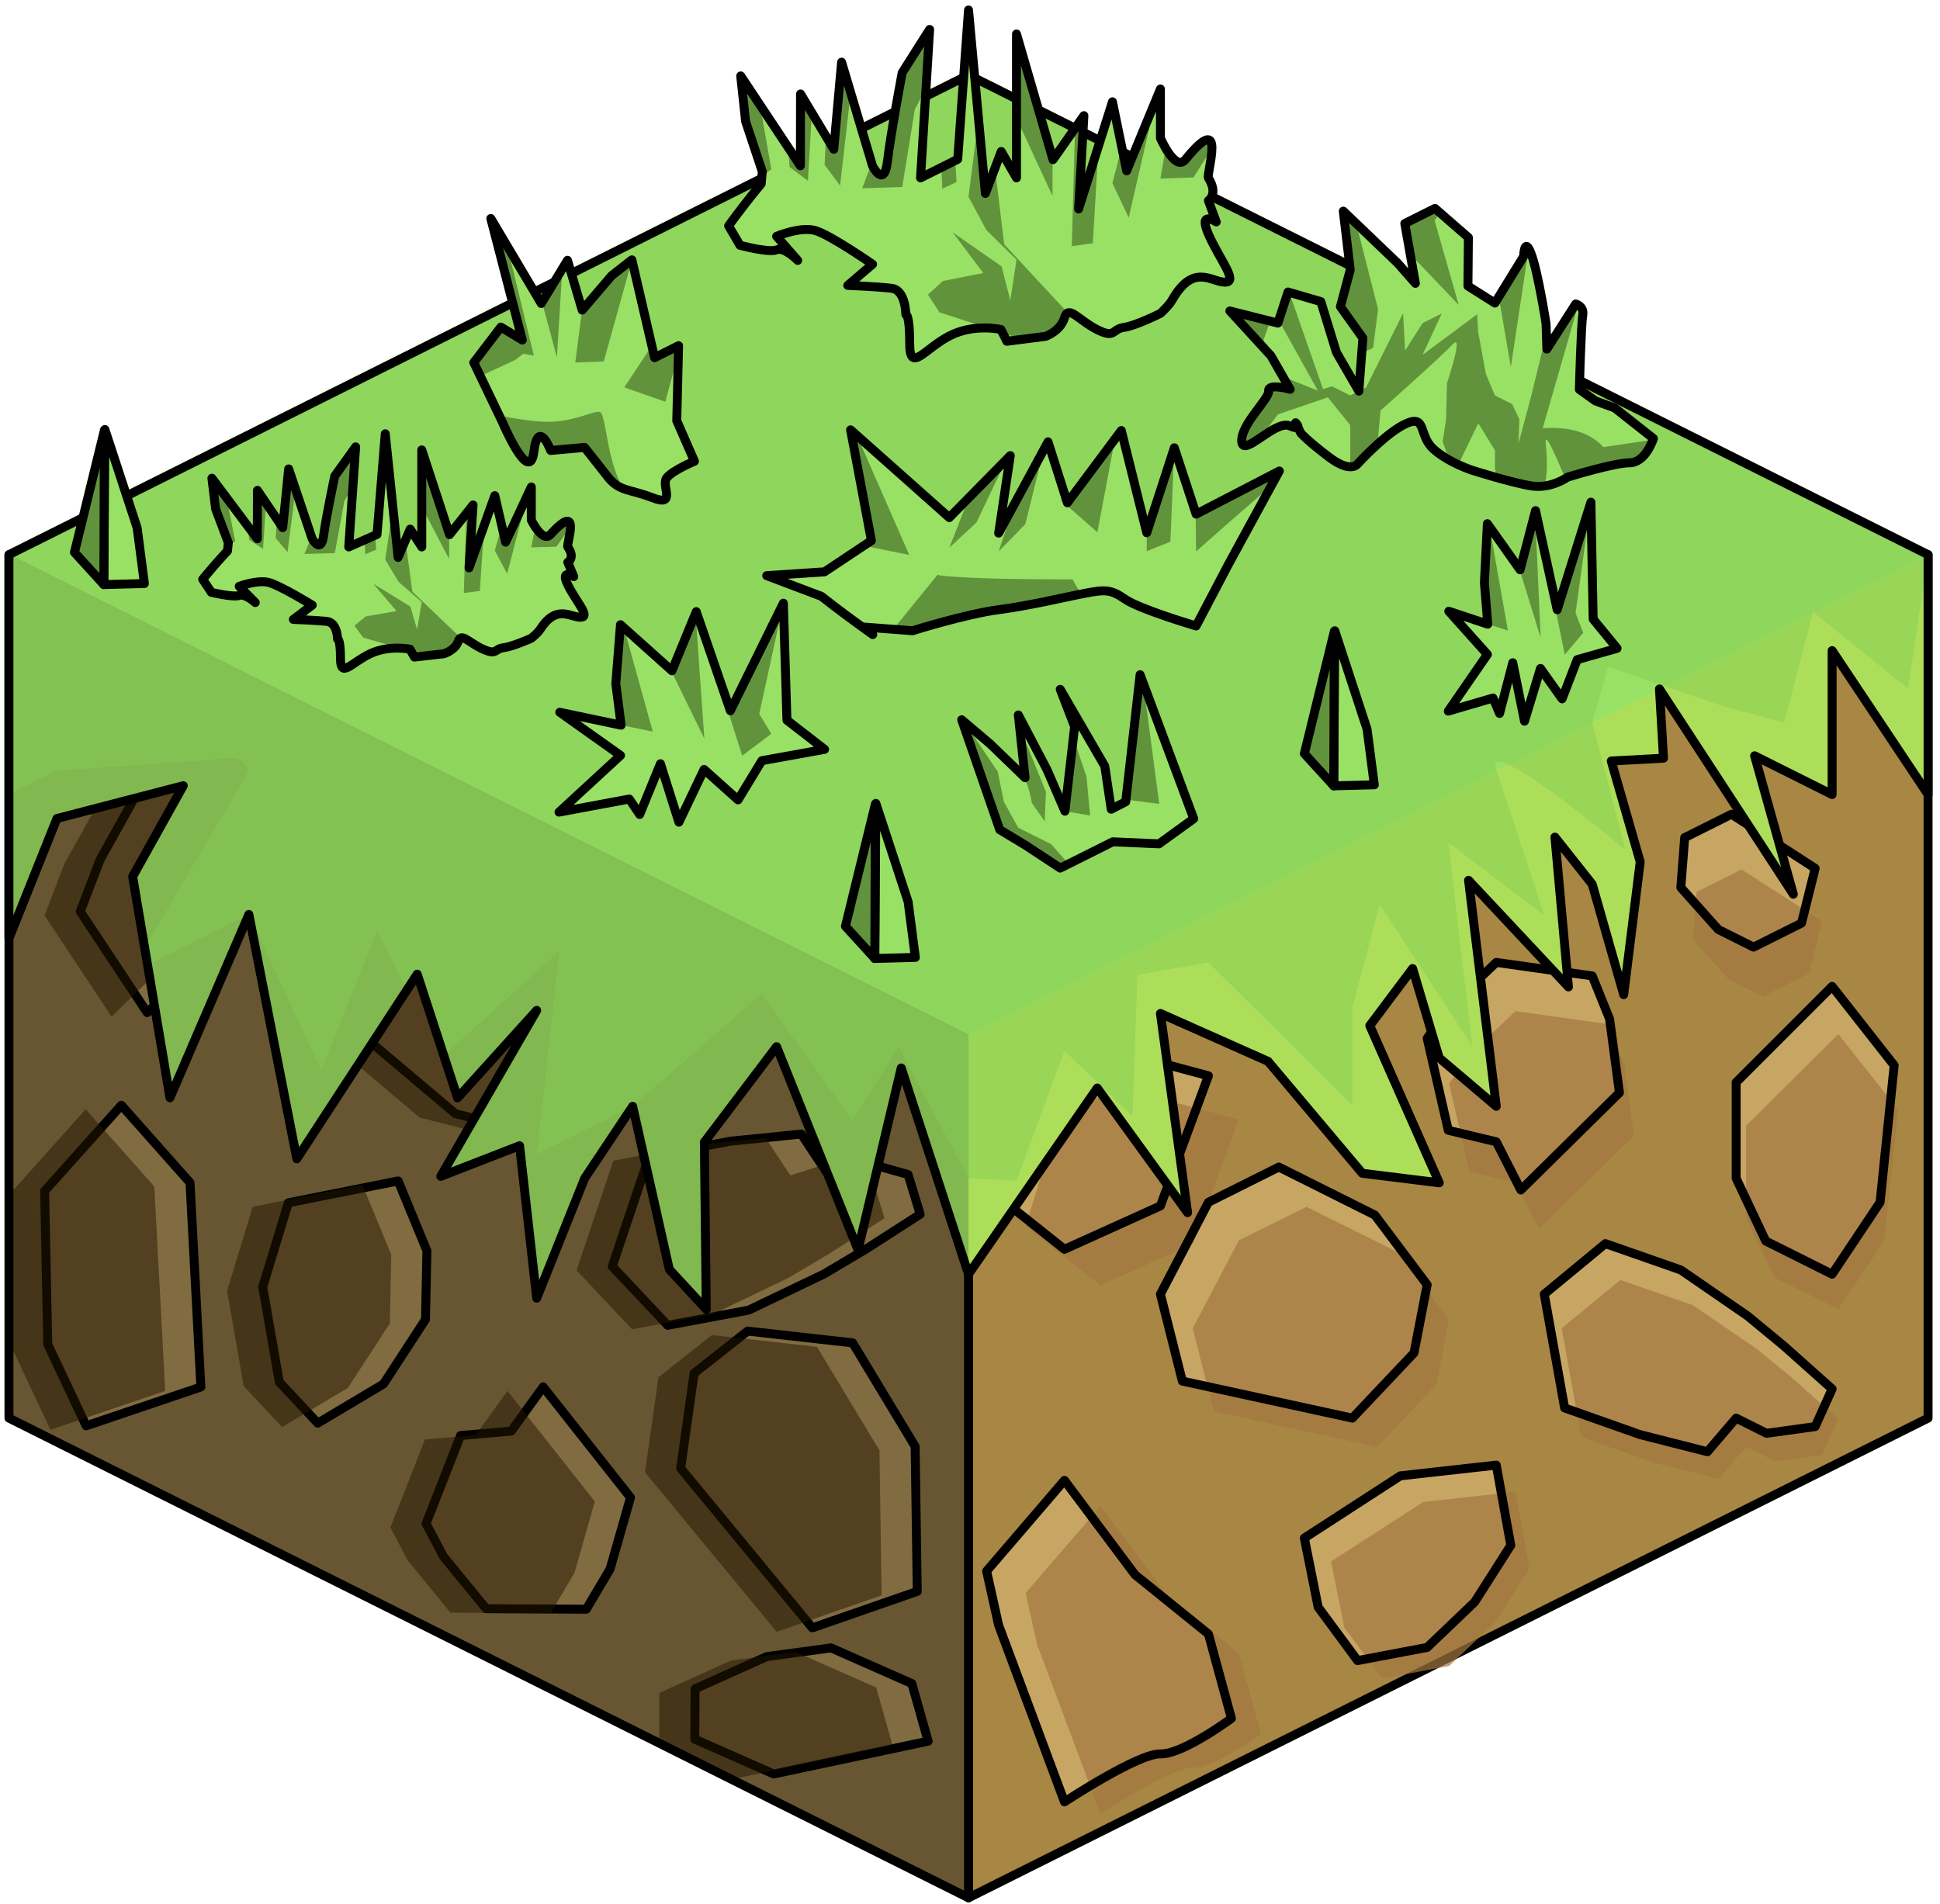 <?xml version="1.0" encoding="UTF-8" standalone="no"?><!DOCTYPE svg PUBLIC "-//W3C//DTD SVG 1.1//EN" "http://www.w3.org/Graphics/SVG/1.1/DTD/svg11.dtd"><svg width="100%" height="100%" viewBox="0 0 217 213" version="1.1" xmlns="http://www.w3.org/2000/svg" xmlns:xlink="http://www.w3.org/1999/xlink" xml:space="preserve" xmlns:serif="http://www.serif.com/" style="fill-rule:evenodd;clip-rule:evenodd;stroke-linecap:round;stroke-linejoin:round;stroke-miterlimit:1.5;"><g id="Grass_Block01"><g id="Grass_Block02"><g><path d="M215.666,62.052l0,96.598l-107.332,53.666l0,-96.598l107.332,-53.666Z" style="fill:#a88643;stroke:#000;stroke-width:1px;"/><path d="M123.092,168.514l-8.372,9.701l1.286,5.77l7.086,18.914c0,0 7.927,-5.203 10.317,-5.13c2.389,0.073 7.634,-3.796 7.634,-3.796l-2.476,-9.03l-7.889,-6.337l-7.586,-10.092Zm46.426,-1.63l-10.317,1.147l-10.317,6.652l1.484,7.394l4.238,5.712l7.483,-1.41l5.101,-4.848l3.89,-6.072l-1.562,-8.575Zm11.734,-23.688l-6.575,5.403l2.189,12.169l8.128,2.858l7.227,1.825l3.09,-3.594l3.27,1.626l5.224,-0.72l1.823,-4.025l-5.159,-4.577l-3.885,-3.198l-7.221,-4.948l-8.111,-2.819Zm-35.113,-8.191l-7.572,3.765l-5.158,9.829l2.356,9.299l18.278,3.959l6.625,-6.966l1.421,-7.296l-5.633,-7.46l-10.317,-5.13Zm59.489,-19.321l6.671,8.448l-1.513,14.638l-5.158,7.696l-7.137,-3.549l-3.18,-6.712l0,-10.26l10.317,-10.261Zm-90.908,21.489l3.213,-10.479l6.475,-5.225l14.159,3.776l-5.158,13.913l-10.317,4.64l-8.372,-6.625Zm49.64,-19.169l5.158,-4.885l10.317,1.445l1.869,4.615l1.058,7.875l-10.606,10.405l-2.638,-5.153l-5.158,-1.231l-2.271,-9.838l2.271,-3.233Zm30.449,-20.733l8.996,5.787l-1.467,5.86l-5.158,2.565l-3.79,-1.884l-4.027,-4.489l0.412,-5.336l5.034,-2.503Z" style="fill:#a37841;fill-opacity:0.7;"/><path d="M204.932,110.351l6.941,8.837l-1.574,15.312l-5.367,8.05l-7.424,-3.712l-3.309,-7.021l0,-10.733l10.733,-10.733" style="fill:#c7a664;"/><clipPath id="_clip1"><path d="M204.932,110.351l6.941,8.837l-1.574,15.312l-5.367,8.05l-7.424,-3.712l-3.309,-7.021l0,-10.733l10.733,-10.733"/></clipPath><g clip-path="url(#_clip1)"><path d="M123.092,168.514l-8.372,9.701l1.286,5.77l7.086,18.914c0,0 7.927,-5.203 10.317,-5.13c2.389,0.073 7.634,-3.796 7.634,-3.796l-2.476,-9.03l-7.889,-6.337l-7.586,-10.092Zm46.426,-1.63l-10.317,1.147l-10.317,6.652l1.484,7.394l4.238,5.712l7.483,-1.41l5.101,-4.848l3.89,-6.072l-1.562,-8.575Zm11.734,-23.688l-6.575,5.403l2.189,12.169l8.128,2.858l7.227,1.825l3.09,-3.594l3.27,1.626l5.224,-0.72l1.823,-4.025l-5.159,-4.577l-3.885,-3.198l-7.221,-4.948l-8.111,-2.819Zm-35.113,-8.191l-7.572,3.765l-5.158,9.829l2.356,9.299l18.278,3.959l6.625,-6.966l1.421,-7.296l-5.633,-7.46l-10.317,-5.13Zm59.489,-19.321l6.671,8.448l-1.513,14.638l-5.158,7.696l-7.137,-3.549l-3.18,-6.712l0,-10.26l10.317,-10.261Zm-90.908,21.489l3.213,-10.479l6.475,-5.225l14.159,3.776l-5.158,13.913l-10.317,4.64l-8.372,-6.625Zm49.64,-19.169l5.158,-4.885l10.317,1.445l1.869,4.615l1.058,7.875l-10.606,10.405l-2.638,-5.153l-5.158,-1.231l-2.271,-9.838l2.271,-3.233Zm30.449,-20.733l8.996,5.787l-1.467,5.86l-5.158,2.565l-3.79,-1.884l-4.027,-4.489l0.412,-5.336l5.034,-2.503Z" style="fill:#a37841;fill-opacity:0.7;"/></g><path d="M204.932,110.351l6.941,8.837l-1.574,15.312l-5.367,8.05l-7.424,-3.712l-3.309,-7.021l0,-10.733l10.733,-10.733" style="fill:none;stroke:#000;stroke-width:1px;"/><path d="M193.677,91.09l9.359,6.054l-1.526,6.129l-5.366,2.684l-3.943,-1.972l-4.189,-4.695l0.429,-5.581l5.236,-2.619Z" style="fill:#c7a664;"/><clipPath id="_clip2"><path d="M193.677,91.09l9.359,6.054l-1.526,6.129l-5.366,2.684l-3.943,-1.972l-4.189,-4.695l0.429,-5.581l5.236,-2.619Z"/></clipPath><g clip-path="url(#_clip2)"><path d="M123.092,168.514l-8.372,9.701l1.286,5.77l7.086,18.914c0,0 7.927,-5.203 10.317,-5.13c2.389,0.073 7.634,-3.796 7.634,-3.796l-2.476,-9.03l-7.889,-6.337l-7.586,-10.092Zm46.426,-1.63l-10.317,1.147l-10.317,6.652l1.484,7.394l4.238,5.712l7.483,-1.41l5.101,-4.848l3.89,-6.072l-1.562,-8.575Zm11.734,-23.688l-6.575,5.403l2.189,12.169l8.128,2.858l7.227,1.825l3.09,-3.594l3.27,1.626l5.224,-0.72l1.823,-4.025l-5.159,-4.577l-3.885,-3.198l-7.221,-4.948l-8.111,-2.819Zm-35.113,-8.191l-7.572,3.765l-5.158,9.829l2.356,9.299l18.278,3.959l6.625,-6.966l1.421,-7.296l-5.633,-7.46l-10.317,-5.13Zm59.489,-19.321l6.671,8.448l-1.513,14.638l-5.158,7.696l-7.137,-3.549l-3.18,-6.712l0,-10.26l10.317,-10.261Zm-90.908,21.489l3.213,-10.479l6.475,-5.225l14.159,3.776l-5.158,13.913l-10.317,4.64l-8.372,-6.625Zm49.64,-19.169l5.158,-4.885l10.317,1.445l1.869,4.615l1.058,7.875l-10.606,10.405l-2.638,-5.153l-5.158,-1.231l-2.271,-9.838l2.271,-3.233Zm30.449,-20.733l8.996,5.787l-1.467,5.86l-5.158,2.565l-3.79,-1.884l-4.027,-4.489l0.412,-5.336l5.034,-2.503Z" style="fill:#a37841;fill-opacity:0.7;"/></g><path d="M193.677,91.09l9.359,6.054l-1.526,6.129l-5.366,2.684l-3.943,-1.972l-4.189,-4.695l0.429,-5.581l5.236,-2.619Z" style="fill:none;stroke:#000;stroke-width:1px;"/><path d="M162,112.778l5.366,-5.11l10.734,1.511l1.944,4.827l1.101,8.239l-11.034,10.883l-2.745,-5.39l-5.366,-1.287l-2.362,-10.291l2.362,-3.382" style="fill:#c7a664;"/><clipPath id="_clip3"><path d="M162,112.778l5.366,-5.11l10.734,1.511l1.944,4.827l1.101,8.239l-11.034,10.883l-2.745,-5.39l-5.366,-1.287l-2.362,-10.291l2.362,-3.382"/></clipPath><g clip-path="url(#_clip3)"><path d="M123.092,168.514l-8.372,9.701l1.286,5.77l7.086,18.914c0,0 7.927,-5.203 10.317,-5.13c2.389,0.073 7.634,-3.796 7.634,-3.796l-2.476,-9.03l-7.889,-6.337l-7.586,-10.092Zm46.426,-1.63l-10.317,1.147l-10.317,6.652l1.484,7.394l4.238,5.712l7.483,-1.41l5.101,-4.848l3.89,-6.072l-1.562,-8.575Zm11.734,-23.688l-6.575,5.403l2.189,12.169l8.128,2.858l7.227,1.825l3.09,-3.594l3.27,1.626l5.224,-0.72l1.823,-4.025l-5.159,-4.577l-3.885,-3.198l-7.221,-4.948l-8.111,-2.819Zm-35.113,-8.191l-7.572,3.765l-5.158,9.829l2.356,9.299l18.278,3.959l6.625,-6.966l1.421,-7.296l-5.633,-7.46l-10.317,-5.13Zm59.489,-19.321l6.671,8.448l-1.513,14.638l-5.158,7.696l-7.137,-3.549l-3.18,-6.712l0,-10.26l10.317,-10.261Zm-90.908,21.489l3.213,-10.479l6.475,-5.225l14.159,3.776l-5.158,13.913l-10.317,4.64l-8.372,-6.625Zm49.64,-19.169l5.158,-4.885l10.317,1.445l1.869,4.615l1.058,7.875l-10.606,10.405l-2.638,-5.153l-5.158,-1.231l-2.271,-9.838l2.271,-3.233Zm30.449,-20.733l8.996,5.787l-1.467,5.86l-5.158,2.565l-3.79,-1.884l-4.027,-4.489l0.412,-5.336l5.034,-2.503Z" style="fill:#a37841;fill-opacity:0.7;"/></g><path d="M162,112.778l5.366,-5.11l10.734,1.511l1.944,4.827l1.101,8.239l-11.034,10.883l-2.745,-5.39l-5.366,-1.287l-2.362,-10.291l2.362,-3.382" style="fill:none;stroke:#000;stroke-width:1px;"/><path d="M179.573,139.13l-6.84,5.652l2.278,12.729l8.455,2.989l7.519,1.91l3.214,-3.76l3.402,1.701l5.435,-0.753l1.896,-4.211l-5.366,-4.787l-4.042,-3.345l-7.512,-5.176l-8.439,-2.949Z" style="fill:#c7a664;"/><clipPath id="_clip4"><path d="M179.573,139.13l-6.84,5.652l2.278,12.729l8.455,2.989l7.519,1.91l3.214,-3.76l3.402,1.701l5.435,-0.753l1.896,-4.211l-5.366,-4.787l-4.042,-3.345l-7.512,-5.176l-8.439,-2.949Z"/></clipPath><g clip-path="url(#_clip4)"><path d="M123.092,168.514l-8.372,9.701l1.286,5.77l7.086,18.914c0,0 7.927,-5.203 10.317,-5.13c2.389,0.073 7.634,-3.796 7.634,-3.796l-2.476,-9.03l-7.889,-6.337l-7.586,-10.092Zm46.426,-1.63l-10.317,1.147l-10.317,6.652l1.484,7.394l4.238,5.712l7.483,-1.41l5.101,-4.848l3.89,-6.072l-1.562,-8.575Zm11.734,-23.688l-6.575,5.403l2.189,12.169l8.128,2.858l7.227,1.825l3.09,-3.594l3.27,1.626l5.224,-0.72l1.823,-4.025l-5.159,-4.577l-3.885,-3.198l-7.221,-4.948l-8.111,-2.819Zm-35.113,-8.191l-7.572,3.765l-5.158,9.829l2.356,9.299l18.278,3.959l6.625,-6.966l1.421,-7.296l-5.633,-7.46l-10.317,-5.13Zm59.489,-19.321l6.671,8.448l-1.513,14.638l-5.158,7.696l-7.137,-3.549l-3.18,-6.712l0,-10.26l10.317,-10.261Zm-90.908,21.489l3.213,-10.479l6.475,-5.225l14.159,3.776l-5.158,13.913l-10.317,4.64l-8.372,-6.625Zm49.64,-19.169l5.158,-4.885l10.317,1.445l1.869,4.615l1.058,7.875l-10.606,10.405l-2.638,-5.153l-5.158,-1.231l-2.271,-9.838l2.271,-3.233Zm30.449,-20.733l8.996,5.787l-1.467,5.86l-5.158,2.565l-3.79,-1.884l-4.027,-4.489l0.412,-5.336l5.034,-2.503Z" style="fill:#a37841;fill-opacity:0.7;"/></g><path d="M179.573,139.13l-6.84,5.652l2.278,12.729l8.455,2.989l7.519,1.91l3.214,-3.76l3.402,1.701l5.435,-0.753l1.896,-4.211l-5.366,-4.787l-4.042,-3.345l-7.512,-5.176l-8.439,-2.949Z" style="fill:none;stroke:#000;stroke-width:1px;"/><path d="M143.045,130.562l-7.878,3.938l-5.366,10.282l2.451,9.727l19.015,4.141l6.893,-7.287l1.478,-7.632l-5.86,-7.803l-10.733,-5.366Z" style="fill:#c7a664;"/><clipPath id="_clip5"><path d="M143.045,130.562l-7.878,3.938l-5.366,10.282l2.451,9.727l19.015,4.141l6.893,-7.287l1.478,-7.632l-5.86,-7.803l-10.733,-5.366Z"/></clipPath><g clip-path="url(#_clip5)"><path d="M123.092,168.514l-8.372,9.701l1.286,5.77l7.086,18.914c0,0 7.927,-5.203 10.317,-5.13c2.389,0.073 7.634,-3.796 7.634,-3.796l-2.476,-9.03l-7.889,-6.337l-7.586,-10.092Zm46.426,-1.63l-10.317,1.147l-10.317,6.652l1.484,7.394l4.238,5.712l7.483,-1.41l5.101,-4.848l3.89,-6.072l-1.562,-8.575Zm11.734,-23.688l-6.575,5.403l2.189,12.169l8.128,2.858l7.227,1.825l3.09,-3.594l3.27,1.626l5.224,-0.72l1.823,-4.025l-5.159,-4.577l-3.885,-3.198l-7.221,-4.948l-8.111,-2.819Zm-35.113,-8.191l-7.572,3.765l-5.158,9.829l2.356,9.299l18.278,3.959l6.625,-6.966l1.421,-7.296l-5.633,-7.46l-10.317,-5.13Zm59.489,-19.321l6.671,8.448l-1.513,14.638l-5.158,7.696l-7.137,-3.549l-3.18,-6.712l0,-10.26l10.317,-10.261Zm-90.908,21.489l3.213,-10.479l6.475,-5.225l14.159,3.776l-5.158,13.913l-10.317,4.64l-8.372,-6.625Zm49.64,-19.169l5.158,-4.885l10.317,1.445l1.869,4.615l1.058,7.875l-10.606,10.405l-2.638,-5.153l-5.158,-1.231l-2.271,-9.838l2.271,-3.233Zm30.449,-20.733l8.996,5.787l-1.467,5.86l-5.158,2.565l-3.79,-1.884l-4.027,-4.489l0.412,-5.336l5.034,-2.503Z" style="fill:#a37841;fill-opacity:0.7;"/></g><path d="M143.045,130.562l-7.878,3.938l-5.366,10.282l2.451,9.727l19.015,4.141l6.893,-7.287l1.478,-7.632l-5.86,-7.803l-10.733,-5.366Z" style="fill:none;stroke:#000;stroke-width:1px;"/><path d="M119.067,165.614l-8.709,10.148l1.338,6.035l7.371,19.786c0,0 8.248,-5.444 10.734,-5.367c2.485,0.076 7.942,-3.971 7.942,-3.971l-2.576,-9.445l-8.207,-6.63l-7.893,-10.556Z" style="fill:#c7a664;"/><clipPath id="_clip6"><path d="M119.067,165.614l-8.709,10.148l1.338,6.035l7.371,19.786c0,0 8.248,-5.444 10.734,-5.367c2.485,0.076 7.942,-3.971 7.942,-3.971l-2.576,-9.445l-8.207,-6.63l-7.893,-10.556Z"/></clipPath><g clip-path="url(#_clip6)"><path d="M123.092,168.514l-8.372,9.701l1.286,5.77l7.086,18.914c0,0 7.927,-5.203 10.317,-5.13c2.389,0.073 7.634,-3.796 7.634,-3.796l-2.476,-9.03l-7.889,-6.337l-7.586,-10.092Zm46.426,-1.63l-10.317,1.147l-10.317,6.652l1.484,7.394l4.238,5.712l7.483,-1.41l5.101,-4.848l3.89,-6.072l-1.562,-8.575Zm11.734,-23.688l-6.575,5.403l2.189,12.169l8.128,2.858l7.227,1.825l3.09,-3.594l3.27,1.626l5.224,-0.72l1.823,-4.025l-5.159,-4.577l-3.885,-3.198l-7.221,-4.948l-8.111,-2.819Zm-35.113,-8.191l-7.572,3.765l-5.158,9.829l2.356,9.299l18.278,3.959l6.625,-6.966l1.421,-7.296l-5.633,-7.46l-10.317,-5.13Zm59.489,-19.321l6.671,8.448l-1.513,14.638l-5.158,7.696l-7.137,-3.549l-3.18,-6.712l0,-10.26l10.317,-10.261Zm-90.908,21.489l3.213,-10.479l6.475,-5.225l14.159,3.776l-5.158,13.913l-10.317,4.64l-8.372,-6.625Zm49.64,-19.169l5.158,-4.885l10.317,1.445l1.869,4.615l1.058,7.875l-10.606,10.405l-2.638,-5.153l-5.158,-1.231l-2.271,-9.838l2.271,-3.233Zm30.449,-20.733l8.996,5.787l-1.467,5.86l-5.158,2.565l-3.79,-1.884l-4.027,-4.489l0.412,-5.336l5.034,-2.503Z" style="fill:#a37841;fill-opacity:0.7;"/></g><path d="M119.067,165.614l-8.709,10.148l1.338,6.035l7.371,19.786c0,0 8.248,-5.444 10.734,-5.367c2.485,0.076 7.942,-3.971 7.942,-3.971l-2.576,-9.445l-8.207,-6.63l-7.893,-10.556Z" style="fill:none;stroke:#000;stroke-width:1px;"/><path d="M167.366,163.909l-10.733,1.199l-10.733,6.958l1.544,7.736l4.409,5.974l7.785,-1.474l5.307,-5.072l4.046,-6.351l-1.625,-8.97" style="fill:#c7a664;"/><clipPath id="_clip7"><path d="M167.366,163.909l-10.733,1.199l-10.733,6.958l1.544,7.736l4.409,5.974l7.785,-1.474l5.307,-5.072l4.046,-6.351l-1.625,-8.97"/></clipPath><g clip-path="url(#_clip7)"><path d="M123.092,168.514l-8.372,9.701l1.286,5.77l7.086,18.914c0,0 7.927,-5.203 10.317,-5.13c2.389,0.073 7.634,-3.796 7.634,-3.796l-2.476,-9.03l-7.889,-6.337l-7.586,-10.092Zm46.426,-1.63l-10.317,1.147l-10.317,6.652l1.484,7.394l4.238,5.712l7.483,-1.41l5.101,-4.848l3.89,-6.072l-1.562,-8.575Zm11.734,-23.688l-6.575,5.403l2.189,12.169l8.128,2.858l7.227,1.825l3.09,-3.594l3.27,1.626l5.224,-0.72l1.823,-4.025l-5.159,-4.577l-3.885,-3.198l-7.221,-4.948l-8.111,-2.819Zm-35.113,-8.191l-7.572,3.765l-5.158,9.829l2.356,9.299l18.278,3.959l6.625,-6.966l1.421,-7.296l-5.633,-7.46l-10.317,-5.13Zm59.489,-19.321l6.671,8.448l-1.513,14.638l-5.158,7.696l-7.137,-3.549l-3.18,-6.712l0,-10.26l10.317,-10.261Zm-90.908,21.489l3.213,-10.479l6.475,-5.225l14.159,3.776l-5.158,13.913l-10.317,4.64l-8.372,-6.625Zm49.64,-19.169l5.158,-4.885l10.317,1.445l1.869,4.615l1.058,7.875l-10.606,10.405l-2.638,-5.153l-5.158,-1.231l-2.271,-9.838l2.271,-3.233Zm30.449,-20.733l8.996,5.787l-1.467,5.86l-5.158,2.565l-3.79,-1.884l-4.027,-4.489l0.412,-5.336l5.034,-2.503Z" style="fill:#a37841;fill-opacity:0.7;"/></g><path d="M167.366,163.909l-10.733,1.199l-10.733,6.958l1.544,7.736l4.409,5.974l7.785,-1.474l5.307,-5.072l4.046,-6.351l-1.625,-8.97" style="fill:none;stroke:#000;stroke-width:1px;"/><path d="M110.358,132.829l8.709,6.931l10.734,-4.854l5.366,-14.553l-14.73,-3.951l-6.736,5.466l-3.343,10.961" style="fill:#c7a664;"/><clipPath id="_clip8"><path d="M110.358,132.829l8.709,6.931l10.734,-4.854l5.366,-14.553l-14.73,-3.951l-6.736,5.466l-3.343,10.961"/></clipPath><g clip-path="url(#_clip8)"><path d="M123.092,168.514l-8.372,9.701l1.286,5.77l7.086,18.914c0,0 7.927,-5.203 10.317,-5.13c2.389,0.073 7.634,-3.796 7.634,-3.796l-2.476,-9.03l-7.889,-6.337l-7.586,-10.092Zm46.426,-1.63l-10.317,1.147l-10.317,6.652l1.484,7.394l4.238,5.712l7.483,-1.41l5.101,-4.848l3.89,-6.072l-1.562,-8.575Zm11.734,-23.688l-6.575,5.403l2.189,12.169l8.128,2.858l7.227,1.825l3.09,-3.594l3.27,1.626l5.224,-0.72l1.823,-4.025l-5.159,-4.577l-3.885,-3.198l-7.221,-4.948l-8.111,-2.819Zm-35.113,-8.191l-7.572,3.765l-5.158,9.829l2.356,9.299l18.278,3.959l6.625,-6.966l1.421,-7.296l-5.633,-7.46l-10.317,-5.13Zm59.489,-19.321l6.671,8.448l-1.513,14.638l-5.158,7.696l-7.137,-3.549l-3.18,-6.712l0,-10.26l10.317,-10.261Zm-90.908,21.489l3.213,-10.479l6.475,-5.225l14.159,3.776l-5.158,13.913l-10.317,4.64l-8.372,-6.625Zm49.64,-19.169l5.158,-4.885l10.317,1.445l1.869,4.615l1.058,7.875l-10.606,10.405l-2.638,-5.153l-5.158,-1.231l-2.271,-9.838l2.271,-3.233Zm30.449,-20.733l8.996,5.787l-1.467,5.86l-5.158,2.565l-3.79,-1.884l-4.027,-4.489l0.412,-5.336l5.034,-2.503Z" style="fill:#a37841;fill-opacity:0.7;"/></g><path d="M110.358,132.829l8.709,6.931l10.734,-4.854l5.366,-14.553l-14.73,-3.951l-6.736,5.466l-3.343,10.961" style="fill:none;stroke:#000;stroke-width:1px;"/></g><path d="M1.003,62.052l107.331,53.666l0,96.598l-107.331,-53.666l0,-96.598" style="fill:#685632;"/><clipPath id="_clip9"><path d="M1.003,62.052l107.331,53.666l0,96.598l-107.331,-53.666l0,-96.598"/></clipPath><g clip-path="url(#_clip9)"><path d="M90.865,182.115l11.734,-4.08l-0.235,-16.221l-6.989,-11.581l-11.749,-1.32l-5.988,4.725l-1.503,10.628l14.73,17.849" style="fill:#816b40;stroke:#000;stroke-width:1px;"/><path d="M86.543,198.462l17.273,-3.67l-1.819,-6.448l-9.043,-3.989l-7.196,0.973l-8.01,3.609l-0.029,5.633l8.824,3.892Z" style="fill:#816b40;stroke:#000;stroke-width:1px;"/><path d="M49.602,174.135l4.777,5.836l11.198,0.058l2.666,-4.498l2.281,-7.998l-9.77,-12.374l-3.564,4.94l-5.673,0.498l-3.86,9.847l1.945,3.691" style="fill:#816b40;stroke:#000;stroke-width:1px;"/><path d="M74.691,148.267l-6.21,-6.586l4.114,-12.274l9.074,-1.736l7.964,-0.801l2.763,4.188l3.72,-1.192l5.458,1.532l1.351,4.444l-6.164,3.963l-4.606,2.728l-8.414,4.036l-9.05,1.698Z" style="fill:#816b40;stroke:#000;stroke-width:1px;"/><path d="M35.541,159.212l-4.295,-4.586l-1.861,-10.647l2.87,-9.418l12.278,-2.445l3.22,7.815l-0.159,7.685l-4.699,7.216l-7.354,4.38Z" style="fill:#816b40;stroke:#000;stroke-width:1px;"/><path d="M16.467,113.284l-7.494,-11.309l2.215,-5.782l10.317,-18.524c0,0 7.68,6.584 10.235,6.868c2.555,0.284 7.573,5.082 7.573,5.082l-3.959,8.98l-9.33,5.375l-9.557,9.31Z" style="fill:#816b40;stroke:#000;stroke-width:1px;"/><path d="M61.756,127.327l-10.818,-2.742l-10.012,-8.443l2.664,-7.436l5.35,-5.277l7.762,2.587l4.721,5.79l3.252,6.875l-2.919,8.646" style="fill:#816b40;stroke:#000;stroke-width:1px;"/><path d="M4.993,133.241l8.581,-9.593l7.678,8.655l1.217,22.864l-12.832,4.344l-4.296,-9.129l-0.348,-17.141" style="fill:#816b40;stroke:#000;stroke-width:1px;"/><path d="M82.553,198.906l17.273,-3.671l-1.819,-6.448l-9.043,-3.989l-7.196,0.973l-8.01,3.61l-0.029,5.632l8.824,3.893Zm4.322,-16.348l-14.73,-17.849l1.503,-10.627l5.988,-4.726l11.749,1.32l6.989,11.581l0.235,16.221l-11.734,4.08Zm-41.263,-7.98l-1.944,-3.691l3.859,-9.847l5.673,-0.498l3.564,-4.94l9.77,12.374l-2.281,7.998l-2.666,4.498l-11.198,-0.057l-4.777,-5.837Zm-44.609,-40.894l8.581,-9.592l7.678,8.654l1.217,22.864l-12.832,4.344l-4.296,-9.129l-0.348,-17.141Zm30.548,25.971l-4.295,-4.585l-1.861,-10.648l2.87,-9.417l12.278,-2.446l3.22,7.815l-0.159,7.686l-4.698,7.216l-7.355,4.379Zm39.15,-10.944l-6.21,-6.587l4.114,-12.274l9.074,-1.735l7.964,-0.802l2.763,4.188l3.72,-1.191l5.458,1.532l1.351,4.444l-6.164,3.963l-4.605,2.727l-8.415,4.037l-9.05,1.698Zm-12.935,-20.941l-10.818,-2.741l-10.012,-8.444l2.664,-7.436l5.35,-5.277l7.762,2.587l4.721,5.79l3.252,6.875l-2.919,8.646Zm-45.289,-14.043l-7.493,-11.309l2.214,-5.782l10.317,-18.523c0,0 7.68,6.584 10.235,6.868c2.555,0.284 7.573,5.082 7.573,5.082l-3.959,8.979l-9.33,5.376l-9.557,9.309Z" style="fill:#251700;fill-opacity:0.5;"/></g><path d="M1.003,62.052l107.331,53.666l0,96.598l-107.331,-53.666l0,-96.598" style="fill:none;stroke:#000;stroke-width:1px;"/><path d="M215.666,62.052l0,26.833l-10.734,-16.1l0,16.1l-8.67,-4.335l4.333,15.489l-14.975,-22.964l0.451,7.745l-5.843,0.317l3.238,11.289l-1.845,14.847l-3.521,-12.351l-4.171,-5.269l1.51,16.757l-11.172,-11.926l3.099,25.283l-6.377,-5.412l-2.981,-10l-4.789,6.387l7.77,17.581l-8.606,-1.064l-10.553,-12.528l-12.029,-5.352l3.04,22.285l-10.106,-13.942l-14.401,20.828l-7.525,-23.07l-4.834,20.349l-9.107,-22.734l-8.081,10.682l0.214,18.707l-4.131,-4.471l-4.102,-18.246l-5.366,8.05l-5.367,13.417l-1.917,-17.058l-8.816,3.426l6.34,-10.967l4.393,-7.601l-8.851,9.792l-4.514,-13.842l-13.468,20.654l-5.366,-27.337l-8.824,20.512l-4.172,-24.747l5.66,-10.166l-14.13,3.668l-5.367,13.416l0,-42.932l107.331,-53.666l107.332,53.666Z" style="fill:#99e164;"/><clipPath id="_clip10"><path d="M215.666,62.052l0,26.833l-10.734,-16.1l0,16.1l-8.67,-4.335l4.333,15.489l-14.975,-22.964l0.451,7.745l-5.843,0.317l3.238,11.289l-1.845,14.847l-3.521,-12.351l-4.171,-5.269l1.51,16.757l-11.172,-11.926l3.099,25.283l-6.377,-5.412l-2.981,-10l-4.789,6.387l7.77,17.581l-8.606,-1.064l-10.553,-12.528l-12.029,-5.352l3.04,22.285l-10.106,-13.942l-14.401,20.828l-7.525,-23.07l-4.834,20.349l-9.107,-22.734l-8.081,10.682l0.214,18.707l-4.131,-4.471l-4.102,-18.246l-5.366,8.05l-5.367,13.417l-1.917,-17.058l-8.816,3.426l6.34,-10.967l4.393,-7.601l-8.851,9.792l-4.514,-13.842l-13.468,20.654l-5.366,-27.337l-8.824,20.512l-4.172,-24.747l5.66,-10.166l-14.13,3.668l-5.367,13.416l0,-42.932l107.331,-53.666l107.332,53.666Z"/></clipPath><g clip-path="url(#_clip10)"><path d="M108.334,115.718l0,45.683l-72.924,-1.647l-34.407,-47.118l0,-50.655l107.331,53.737Z" style="fill:#251700;fill-opacity:0.2;"/><path d="M215.666,115.718l0,-53.666l-107.332,53.666l0,53.665l107.332,-53.665Z" style="fill:#ffd533;fill-opacity:0.2;"/><path d="M215.666,62.052l-2.247,14.976l-10.612,-8.547l-3.241,12.354l-6.985,-1.874l-12.71,-4.378l-1.771,6.252l3.708,14.245c0,0 -16.03,-13.514 -14.442,-8.879c1.589,4.636 5.367,16.209 5.367,16.209l-10.733,-8.159l2.682,22.808l-10.352,-15.909l-3.063,11.571l0,10.941l-16.1,-15.994l-7.94,1.396l-0.548,15.826l-7.612,-7.33l-5.366,14.519l-5.367,-0.262l-7.789,-14.628l-5.22,8.124l-10.143,-14.119l-14.414,12.573l-10.733,5.367l2.547,-22.74l-13.28,12.007l-7.128,-14.298l-6.253,15.622l-8.085,-17.424l-13.381,6.691l13.381,-22.791c0,0 -0.374,-1.702 -2.748,-1.373c-2.373,0.328 -18.718,1.373 -18.718,1.373l-5.367,2.684l-0.071,-26.869l107.331,-53.665l107.403,53.701Z" style="fill:#86cc55;fill-opacity:0.5;"/></g><path d="M215.666,62.052l0,26.833l-10.734,-16.1l0,16.1l-8.67,-4.335l4.333,15.489l-14.975,-22.964l0.451,7.745l-5.843,0.317l3.238,11.289l-1.845,14.847l-3.521,-12.351l-4.171,-5.269l1.51,16.757l-11.172,-11.926l3.099,25.283l-6.377,-5.412l-2.981,-10l-4.789,6.387l7.77,17.581l-8.606,-1.064l-10.553,-12.528l-12.029,-5.352l3.04,22.285l-10.106,-13.942l-14.401,20.828l-7.525,-23.07l-4.834,20.349l-9.107,-22.734l-8.081,10.682l0.214,18.707l-4.131,-4.471l-4.102,-18.246l-5.366,8.05l-5.367,13.417l-1.917,-17.058l-8.816,3.426l6.34,-10.967l4.393,-7.601l-8.851,9.792l-4.514,-13.842l-13.468,20.654l-5.366,-27.337l-8.824,20.512l-4.172,-24.747l5.66,-10.166l-14.13,3.668l-5.367,13.416l0,-42.932l107.331,-53.666l107.332,53.666Z" style="fill:none;stroke:#000;stroke-width:1px;"/></g><g><path d="M169.211,74.141l1.313,6.539l1.789,-5.901l2.415,3.402l1.694,-4.383l4.459,-1.266l-2.675,-3.262l-0.255,-13.091l-3.769,12.032l-2.424,-11.087l-1.728,6.618l-3.66,-5.157l-0.331,6.596l0.375,4.647l-4.359,-1.445l4.32,4.828l-4.375,6.345l4.996,-1.467l0.74,1.725l1.475,-5.673" style="fill:#61933c;"/><clipPath id="_clip11"><path d="M169.211,74.141l1.313,6.539l1.789,-5.901l2.415,3.402l1.694,-4.383l4.459,-1.266l-2.675,-3.262l-0.255,-13.091l-3.769,12.032l-2.424,-11.087l-1.728,6.618l-3.66,-5.157l-0.331,6.596l0.375,4.647l-4.359,-1.445l4.32,4.828l-4.375,6.345l4.996,-1.467l0.74,1.725l1.475,-5.673"/></clipPath><g clip-path="url(#_clip11)"><path d="M177.951,56.179l-1.716,12.399l0.859,2.21l-2.068,2.456l-0.967,-4.789l1.31,-7.098l-2.891,-5.153l-0.847,-0.518l0.702,15.655l-2.408,-7.762l-0.908,-5.437l-2.537,0l2.185,12.4l-3.523,-1.13l-2.575,-5.412l-2.152,1.693l1.734,3.069l-0.238,14.207l5.326,-2.553l1.897,3.509l1.776,-1.9l0.609,-2.23l5.376,-1.138l4.771,-6.293l-2.738,-12.749l-0.977,-3.436" style="fill:#99e164;"/></g><path d="M169.211,74.141l1.313,6.539l1.789,-5.901l2.415,3.402l1.694,-4.383l4.459,-1.266l-2.675,-3.262l-0.255,-13.091l-3.769,12.032l-2.424,-11.087l-1.728,6.618l-3.66,-5.157l-0.331,6.596l0.375,4.647l-4.359,-1.445l4.32,4.828l-4.375,6.345l4.996,-1.467l0.74,1.725l1.475,-5.673" style="fill:none;stroke:#000;stroke-width:1px;"/><path d="M73.873,85.443l2.066,6.538l2.815,-5.901l3.8,3.402l2.664,-4.383l7.017,-1.265l-4.21,-3.262l-0.4,-13.092l-5.931,12.032l-3.813,-11.087l-2.719,6.618l-5.758,-5.157l-0.521,6.596l0.591,4.647l-6.86,-1.445l6.797,4.828l-6.883,6.345l7.861,-1.467l1.164,1.725l2.32,-5.672" style="fill:#61933c;"/><clipPath id="_clip12"><path d="M73.873,85.443l2.066,6.538l2.815,-5.901l3.8,3.402l2.664,-4.383l7.017,-1.265l-4.21,-3.262l-0.4,-13.092l-5.931,12.032l-3.813,-11.087l-2.719,6.618l-5.758,-5.157l-0.521,6.596l0.591,4.647l-6.86,-1.445l6.797,4.828l-6.883,6.345l7.861,-1.467l1.164,1.725l2.32,-5.672"/></clipPath><g clip-path="url(#_clip12)"><path d="M87.625,67.48l-2.7,12.399l1.35,2.21l-3.253,2.456l-1.521,-4.789l2.062,-7.098l-4.549,-5.153l-1.333,-0.518l1.105,15.655l-3.789,-7.762l-1.429,-5.437l-3.991,0l3.438,12.401l-5.543,-1.131l-4.051,-5.412l-3.386,1.693l2.728,3.069l-0.375,14.207l8.38,-2.553l2.984,3.51l2.794,-1.901l0.959,-2.23l8.458,-1.138l7.506,-6.292l-4.308,-12.75l-1.536,-3.436" style="fill:#99e164;"/></g><path d="M73.873,85.443l2.066,6.538l2.815,-5.901l3.8,3.402l2.664,-4.383l7.017,-1.265l-4.21,-3.262l-0.4,-13.092l-5.931,12.032l-3.813,-11.087l-2.719,6.618l-5.758,-5.157l-0.521,6.596l0.591,4.647l-6.86,-1.445l6.797,4.828l-6.883,6.345l7.861,-1.467l1.164,1.725l2.32,-5.672" style="fill:none;stroke:#000;stroke-width:1px;"/><path d="M56.025,36.593l2.396,1.445l-3.522,-13.596l5.644,9.508l2.932,-4.831l1.644,5.573l3.317,-3.873l2.242,-1.748l2.543,10.943l2.683,-1.342l-0.205,8.401l1.98,4.529c0,0 -2.464,1.013 -3.112,1.868c-0.648,0.855 1.151,3.263 -1.558,2.221c-2.709,-1.042 -3.738,-0.681 -5.063,-2.391c-1.324,-1.71 -2.564,-3.245 -2.564,-3.245l-3.787,0.34c0,0 -1.409,-3.654 -1.883,0.169c-0.474,3.823 -3.505,-3.317 -3.505,-3.317l-3.21,-6.688l3.028,-3.966Z" style="fill:#61933c;"/><clipPath id="_clip13"><path d="M56.025,36.593l2.396,1.445l-3.522,-13.596l5.644,9.508l2.932,-4.831l1.644,5.573l3.317,-3.873l2.242,-1.748l2.543,10.943l2.683,-1.342l-0.205,8.401l1.98,4.529c0,0 -2.464,1.013 -3.112,1.868c-0.648,0.855 1.151,3.263 -1.558,2.221c-2.709,-1.042 -3.738,-0.681 -5.063,-2.391c-1.324,-1.71 -2.564,-3.245 -2.564,-3.245l-3.787,0.34c0,0 -1.409,-3.654 -1.883,0.169c-0.474,3.823 -3.505,-3.317 -3.505,-3.317l-3.21,-6.688l3.028,-3.966Z"/></clipPath><g clip-path="url(#_clip13)"><path d="M76.737,36.395l-2.316,8.552l-4.591,-1.612l4.449,-6.72l-3.344,-8.383l-3.401,12.198l-3.185,0.13l0.768,-5.994l-2.002,-7.892l-0.822,13.299l-1.759,-6.524l-1.411,-3.662l-3.319,-6.103l3.91,16.099l-1.182,-0.208l-0.887,0.691l-3.573,1.653l-3.53,3.147c0,0 5.698,1.884 10.227,2.11c3.358,0.168 5.756,-1.379 6.378,-1.061c0.678,0.346 0.748,6.145 2.884,8.954c2.478,3.26 7.01,3.564 7.01,3.564l2.01,-9.805l-2.314,-12.433" style="fill:#99e164;"/></g><path d="M56.025,36.593l2.396,1.445l-3.522,-13.596l5.644,9.508l2.932,-4.831l1.644,5.573l3.317,-3.873l2.242,-1.748l2.543,10.943l2.683,-1.342l-0.205,8.401l1.98,4.529c0,0 -2.464,1.013 -3.112,1.868c-0.648,0.855 1.151,3.263 -1.558,2.221c-2.709,-1.042 -3.738,-0.681 -5.063,-2.391c-1.324,-1.71 -2.564,-3.245 -2.564,-3.245l-3.787,0.34c0,0 -1.409,-3.654 -1.883,0.169c-0.474,3.823 -3.505,-3.317 -3.505,-3.317l-3.21,-6.688l3.028,-3.966Z" style="fill:none;stroke:#000;stroke-width:1px;"/><g><path d="M97.971,89.88l3.608,11.009l0.809,6.221l-4.537,0.118l0.12,-17.348Z" style="fill:#99e164;stroke:#000;stroke-width:1px;"/><path d="M94.566,103.623l3.285,3.605l0.062,-17.267l-3.347,13.662Z" style="fill:#61933c;stroke:#000;stroke-width:1px;"/></g><g><path d="M11.735,48.051l3.607,11.009l0.81,6.222l-4.538,0.118l0.121,-17.349Z" style="fill:#99e164;stroke:#000;stroke-width:1px;"/><path d="M8.329,61.795l3.285,3.605l0.062,-17.268l-3.347,13.663Z" style="fill:#61933c;stroke:#000;stroke-width:1px;"/></g><g><path d="M149.305,70.566l3.608,11.009l0.81,6.222l-4.538,0.118l0.12,-17.349Z" style="fill:#99e164;stroke:#000;stroke-width:1px;"/><path d="M145.9,84.31l3.285,3.605l0.062,-17.268l-3.347,13.663Z" style="fill:#61933c;stroke:#000;stroke-width:1px;"/></g><path d="M127.528,75.479l5.997,16.111l-3.885,2.813l-5.17,-0.226l-5.88,2.94l-3.93,-2.587l-2.832,-1.705l-4.256,-12.303l3.198,2.718l3.89,3.763l-0.754,-7.017l3.214,6.135l1.997,4.63l1.087,-9.457l-1.611,-4.175l4.981,8.591l0.72,4.821l1.624,-0.837l1.61,-14.215Z" style="fill:#61933c;"/><clipPath id="_clip14"><path d="M127.528,75.479l5.997,16.111l-3.885,2.813l-5.17,-0.226l-5.88,2.94l-3.93,-2.587l-2.832,-1.705l-4.256,-12.303l3.198,2.718l3.89,3.763l-0.754,-7.017l3.214,6.135l1.997,4.63l1.087,-9.457l-1.611,-4.175l4.981,8.591l0.72,4.821l1.624,-0.837l1.61,-14.215Z"/></clipPath><g clip-path="url(#_clip14)"><path d="M127.453,73.213l2.215,16.719l-4.386,-0.555l-1.708,-12.781l-5.428,0.299l3.384,9.991l0.412,4.351l-2.825,-0.486l-1.571,-8.128l-3.97,-2.472l3.421,8.452l-0.142,3.279l-1.44,-2.056c-0.256,-1.668 -0.941,-3.371 -2.055,-5.11l-6.623,-5.602l4.865,7.207l0.695,3.383l1.588,2.888l3.669,1.834l1.563,1.75c0,0 2.531,2.881 3.824,2.999c1.294,0.118 7.056,-0.059 8.409,-0.588c1.352,-0.529 6.611,-3.888 6.611,-3.888l-3.184,-11.778l-7.324,-9.708Z" style="fill:#99e164;"/></g><path d="M127.528,75.479l5.997,16.111l-3.885,2.813l-5.17,-0.226l-5.88,2.94l-3.93,-2.587l-2.832,-1.705l-4.256,-12.303l3.198,2.718l3.89,3.763l-0.754,-7.017l3.214,6.135l1.997,4.63l1.087,-9.457l-1.611,-4.175l4.981,8.591l0.72,4.821l1.624,-0.837l1.61,-14.215Z" style="fill:none;stroke:#000;stroke-width:1px;"/><path d="M113.701,3.801l4.083,14.058l3.456,-4.921l-0.592,10.437l3.786,-11.987l1.589,7.719l3.778,-9.154l0,5.496c0,0 1.647,3.813 2.793,2.403c4.748,-5.842 2.307,1.622 2.573,2.049c1.143,1.835 0,2.542 0,2.542l0.878,2.385c0,0 -2.062,-1.386 -0.878,1.362c1.184,2.748 3.425,5.385 1.868,5.378c-1.558,-0.007 -3.543,-2.188 -5.941,2.024c-0.363,0.637 -1.293,1.466 -1.293,1.466c0,0 -2.768,1.4 -4.104,1.574c-1.336,0.174 -0.902,1.292 -2.993,0.233c-2.09,-1.058 -3.185,-2.806 -3.637,-1.308c-0.451,1.499 -2.111,2.071 -2.111,2.071l-4.335,0.552l-0.656,-1.311c0,0 -3.011,-0.724 -5.799,0.731c-2.788,1.454 -4.411,4.202 -4.411,0.83c0,-3.372 -0.435,-3.253 -0.435,-3.253c0,0 0.004,-2.73 -1.592,-2.923c-1.595,-0.194 -4.902,-0.324 -4.902,-0.324l2.775,-2.368c0,0 -4.739,-3.297 -6.413,-3.771c-1.673,-0.475 -4.32,0.649 -4.32,0.649l2.362,2.692c0,0 -1.512,-1.544 -2.362,-1.181c-0.85,0.362 -4.098,-0.512 -4.098,-0.512l-1.269,-2.171c0,0 0.395,-0.577 1.644,-2.2c1.249,-1.624 1.998,-2.498 1.998,-2.498l0.125,-1.374l-1.868,-5.611l-0.548,-5.092l6.675,10.054l0.018,-8.034l3.717,6.185l0.874,-9.742l3.465,11.615c0,0 1.302,2.581 1.666,-0.52c0.364,-3.102 1.646,-9.911 1.646,-9.911l3.07,-4.846l-1.015,16.607l4.157,-2.079l1.209,-16.704l1.887,20.523l1.775,-4.693l1.705,2.953l0,-16.1Z" style="fill:#61933c;"/><clipPath id="_clip15"><path d="M113.701,3.801l4.083,14.058l3.456,-4.921l-0.592,10.437l3.786,-11.987l1.589,7.719l3.778,-9.154l0,5.496c0,0 1.647,3.813 2.793,2.403c4.748,-5.842 2.307,1.622 2.573,2.049c1.143,1.835 0,2.542 0,2.542l0.878,2.385c0,0 -2.062,-1.386 -0.878,1.362c1.184,2.748 3.425,5.385 1.868,5.378c-1.558,-0.007 -3.543,-2.188 -5.941,2.024c-0.363,0.637 -1.293,1.466 -1.293,1.466c0,0 -2.768,1.4 -4.104,1.574c-1.336,0.174 -0.902,1.292 -2.993,0.233c-2.09,-1.058 -3.185,-2.806 -3.637,-1.308c-0.451,1.499 -2.111,2.071 -2.111,2.071l-4.335,0.552l-0.656,-1.311c0,0 -3.011,-0.724 -5.799,0.731c-2.788,1.454 -4.411,4.202 -4.411,0.83c0,-3.372 -0.435,-3.253 -0.435,-3.253c0,0 0.004,-2.73 -1.592,-2.923c-1.595,-0.194 -4.902,-0.324 -4.902,-0.324l2.775,-2.368c0,0 -4.739,-3.297 -6.413,-3.771c-1.673,-0.475 -4.32,0.649 -4.32,0.649l2.362,2.692c0,0 -1.512,-1.544 -2.362,-1.181c-0.85,0.362 -4.098,-0.512 -4.098,-0.512l-1.269,-2.171c0,0 0.395,-0.577 1.644,-2.2c1.249,-1.624 1.998,-2.498 1.998,-2.498l0.125,-1.374l-1.868,-5.611l-0.548,-5.092l6.675,10.054l0.018,-8.034l3.717,6.185l0.874,-9.742l3.465,11.615c0,0 1.302,2.581 1.666,-0.52c0.364,-3.102 1.646,-9.911 1.646,-9.911l3.07,-4.846l-1.015,16.607l4.157,-2.079l1.209,-16.704l1.887,20.523l1.775,-4.693l1.705,2.953l0,-16.1Z"/></clipPath><g clip-path="url(#_clip15)"><path d="M137.61,13.313l-4.115,6.541l-3.694,0.128l1.775,-10.36l-1.775,-0.703l-3.55,15.44l-1.817,-3.866l2.41,-9.4l-3.58,-1.34l-1.024,17.455l-2.358,0.336l0.423,-15.074l-2.541,-2.848l-0.039,12.291l-8.211,-17.726l2.814,23.149l12.106,13.045l14.931,-7.648l-1.755,-19.42Z" style="fill:#99e164;"/><path d="M104.824,7.567l-2.494,4.668l-1.41,8.69l-4.473,0.135l1.154,-3.069l1.34,-9.145l-3.325,-2.558l-1.645,14.481l-1.736,-2.331l0.505,-9.523l-1.765,0.882l-0.603,10.432l-2.046,-1.535l-0.908,-11.934l-2.801,2.726l1.662,9.464l-2.794,1.943l-8.514,6.476c0,0 11.062,5.503 12.56,6.28c1.498,0.776 8.852,7.427 8.852,7.427l13.172,2.364l4.146,-5.69l-8.618,-2.807l-1.282,-1.981l1.669,-1.527l4.516,-0.89l-3.435,-4.561l5.478,3.814l0.98,3.796l0.692,-4.54l-3.378,-3.326l-1.989,-3.709l1.67,-13.109l0.463,-8.858l-2.694,0.785l-1.25,11.92l0.475,7.6l-1.596,0.761l-0.578,-13.551Z" style="fill:#99e164;"/></g><path d="M113.701,3.801l4.083,14.058l3.456,-4.921l-0.592,10.437l3.786,-11.987l1.589,7.719l3.778,-9.154l0,5.496c0,0 1.647,3.813 2.793,2.403c4.748,-5.842 2.307,1.622 2.573,2.049c1.143,1.835 0,2.542 0,2.542l0.878,2.385c0,0 -2.062,-1.386 -0.878,1.362c1.184,2.748 3.425,5.385 1.868,5.378c-1.558,-0.007 -3.543,-2.188 -5.941,2.024c-0.363,0.637 -1.293,1.466 -1.293,1.466c0,0 -2.768,1.4 -4.104,1.574c-1.336,0.174 -0.902,1.292 -2.993,0.233c-2.09,-1.058 -3.185,-2.806 -3.637,-1.308c-0.451,1.499 -2.111,2.071 -2.111,2.071l-4.335,0.552l-0.656,-1.311c0,0 -3.011,-0.724 -5.799,0.731c-2.788,1.454 -4.411,4.202 -4.411,0.83c0,-3.372 -0.435,-3.253 -0.435,-3.253c0,0 0.004,-2.73 -1.592,-2.923c-1.595,-0.194 -4.902,-0.324 -4.902,-0.324l2.775,-2.368c0,0 -4.739,-3.297 -6.413,-3.771c-1.673,-0.475 -4.32,0.649 -4.32,0.649l2.362,2.692c0,0 -1.512,-1.544 -2.362,-1.181c-0.85,0.362 -4.098,-0.512 -4.098,-0.512l-1.269,-2.171c0,0 0.395,-0.577 1.644,-2.2c1.249,-1.624 1.998,-2.498 1.998,-2.498l0.125,-1.374l-1.868,-5.611l-0.548,-5.092l6.675,10.054l0.018,-8.034l3.717,6.185l0.874,-9.742l3.465,11.615c0,0 1.302,2.581 1.666,-0.52c0.364,-3.102 1.646,-9.911 1.646,-9.911l3.07,-4.846l-1.015,16.607l4.157,-2.079l1.209,-16.704l1.887,20.523l1.775,-4.693l1.705,2.953l0,-16.1Z" style="fill:none;stroke:#000;stroke-width:1px;"/><path d="M47.177,50.335l3.107,9.477l2.63,-3.318l-0.45,7.035l2.88,-8.08l1.209,5.204l2.875,-6.171l0,3.705c0,0 1.254,2.57 2.126,1.62c3.613,-3.938 1.755,1.093 1.958,1.381c0.87,1.237 0,1.714 0,1.714l0.668,1.607c0,0 -1.569,-0.934 -0.668,0.918c0.901,1.852 2.607,3.63 1.421,3.625c-1.185,-0.005 -2.695,-1.474 -4.521,1.365c-0.276,0.429 -0.984,0.988 -0.984,0.988c0,0 -2.106,0.944 -3.122,1.061c-1.017,0.118 -0.687,0.871 -2.278,0.157c-1.59,-0.713 -2.424,-1.892 -2.767,-0.881c-0.344,1.01 -1.607,1.396 -1.607,1.396l-3.299,0.372l-0.499,-0.885c0,0 -2.291,-0.487 -4.413,0.493c-2.121,0.981 -3.357,2.833 -3.357,0.56c0,-2.273 -0.33,-2.193 -0.33,-2.193c0,0 0.002,-1.84 -1.212,-1.97c-1.214,-0.131 -3.731,-0.219 -3.731,-0.219l2.112,-1.596c0,0 -3.606,-2.222 -4.879,-2.542c-1.274,-0.32 -3.288,0.438 -3.288,0.438l1.797,1.814c0,0 -1.15,-1.04 -1.797,-0.796c-0.647,0.245 -3.118,-0.345 -3.118,-0.345l-0.966,-1.464c0,0 0.3,-0.388 1.251,-1.482c0.95,-1.095 1.52,-1.684 1.52,-1.684l0.095,-0.926l-1.421,-3.782l-0.417,-3.433l5.079,6.777l0.014,-5.415l2.828,4.169l0.665,-6.567l2.637,7.83c0,0 0.991,1.739 1.268,-0.351c0.277,-2.091 1.252,-6.681 1.252,-6.681l2.337,-3.267l-0.773,11.195l3.164,-1.401l0.92,-11.26l1.436,13.834l1.351,-3.164l1.297,1.991l0,-10.853Z" style="fill:#61933c;"/><clipPath id="_clip16"><path d="M47.177,50.335l3.107,9.477l2.63,-3.318l-0.45,7.035l2.88,-8.08l1.209,5.204l2.875,-6.171l0,3.705c0,0 1.254,2.57 2.126,1.62c3.613,-3.938 1.755,1.093 1.958,1.381c0.87,1.237 0,1.714 0,1.714l0.668,1.607c0,0 -1.569,-0.934 -0.668,0.918c0.901,1.852 2.607,3.63 1.421,3.625c-1.185,-0.005 -2.695,-1.474 -4.521,1.365c-0.276,0.429 -0.984,0.988 -0.984,0.988c0,0 -2.106,0.944 -3.122,1.061c-1.017,0.118 -0.687,0.871 -2.278,0.157c-1.59,-0.713 -2.424,-1.892 -2.767,-0.881c-0.344,1.01 -1.607,1.396 -1.607,1.396l-3.299,0.372l-0.499,-0.885c0,0 -2.291,-0.487 -4.413,0.493c-2.121,0.981 -3.357,2.833 -3.357,0.56c0,-2.273 -0.33,-2.193 -0.33,-2.193c0,0 0.002,-1.84 -1.212,-1.97c-1.214,-0.131 -3.731,-0.219 -3.731,-0.219l2.112,-1.596c0,0 -3.606,-2.222 -4.879,-2.542c-1.274,-0.32 -3.288,0.438 -3.288,0.438l1.797,1.814c0,0 -1.15,-1.04 -1.797,-0.796c-0.647,0.245 -3.118,-0.345 -3.118,-0.345l-0.966,-1.464c0,0 0.3,-0.388 1.251,-1.482c0.95,-1.095 1.52,-1.684 1.52,-1.684l0.095,-0.926l-1.421,-3.782l-0.417,-3.433l5.079,6.777l0.014,-5.415l2.828,4.169l0.665,-6.567l2.637,7.83c0,0 0.991,1.739 1.268,-0.351c0.277,-2.091 1.252,-6.681 1.252,-6.681l2.337,-3.267l-0.773,11.195l3.164,-1.401l0.92,-11.26l1.436,13.834l1.351,-3.164l1.297,1.991l0,-10.853Z"/></clipPath><g clip-path="url(#_clip16)"><path d="M65.371,56.747l-3.132,4.409l-2.811,0.086l1.352,-6.983l-1.352,-0.474l-2.701,10.408l-1.383,-2.606l1.835,-6.336l-2.725,-0.904l-0.779,11.766l-1.795,0.227l0.322,-10.161l-1.934,-1.92l-0.029,8.285l-6.248,-11.949l2.141,15.604l9.212,8.794l11.363,-5.155l-1.336,-13.091Z" style="fill:#99e164;"/><path d="M40.422,52.874l-1.898,3.147l-1.073,5.857l-3.404,0.091l0.878,-2.069l1.02,-6.164l-2.531,-1.724l-1.251,9.761l-1.321,-1.571l0.384,-6.419l-1.343,0.594l-0.459,7.032l-1.557,-1.035l-0.69,-8.044l-2.132,1.837l1.265,6.38l-2.126,1.31l-6.479,4.365c0,0 8.417,3.71 9.557,4.233c1.14,0.523 6.736,5.006 6.736,5.006l10.024,1.594l3.155,-3.835l-6.558,-1.892l-0.976,-1.336l1.27,-1.029l3.437,-0.6l-2.614,-3.075l4.169,2.572l0.746,2.558l0.526,-3.06l-2.57,-2.242l-1.514,-2.5l1.27,-8.837l0.353,-5.971l-2.05,0.53l-0.951,8.034l0.361,5.123l-1.214,0.514l-0.44,-9.135Z" style="fill:#99e164;"/></g><path d="M47.177,50.335l3.107,9.477l2.63,-3.318l-0.45,7.035l2.88,-8.08l1.209,5.204l2.875,-6.171l0,3.705c0,0 1.254,2.57 2.126,1.62c3.613,-3.938 1.755,1.093 1.958,1.381c0.87,1.237 0,1.714 0,1.714l0.668,1.607c0,0 -1.569,-0.934 -0.668,0.918c0.901,1.852 2.607,3.63 1.421,3.625c-1.185,-0.005 -2.695,-1.474 -4.521,1.365c-0.276,0.429 -0.984,0.988 -0.984,0.988c0,0 -2.106,0.944 -3.122,1.061c-1.017,0.118 -0.687,0.871 -2.278,0.157c-1.59,-0.713 -2.424,-1.892 -2.767,-0.881c-0.344,1.01 -1.607,1.396 -1.607,1.396l-3.299,0.372l-0.499,-0.885c0,0 -2.291,-0.487 -4.413,0.493c-2.121,0.981 -3.357,2.833 -3.357,0.56c0,-2.273 -0.33,-2.193 -0.33,-2.193c0,0 0.002,-1.84 -1.212,-1.97c-1.214,-0.131 -3.731,-0.219 -3.731,-0.219l2.112,-1.596c0,0 -3.606,-2.222 -4.879,-2.542c-1.274,-0.32 -3.288,0.438 -3.288,0.438l1.797,1.814c0,0 -1.15,-1.04 -1.797,-0.796c-0.647,0.245 -3.118,-0.345 -3.118,-0.345l-0.966,-1.464c0,0 0.3,-0.388 1.251,-1.482c0.95,-1.095 1.52,-1.684 1.52,-1.684l0.095,-0.926l-1.421,-3.782l-0.417,-3.433l5.079,6.777l0.014,-5.415l2.828,4.169l0.665,-6.567l2.637,7.83c0,0 0.991,1.739 1.268,-0.351c0.277,-2.091 1.252,-6.681 1.252,-6.681l2.337,-3.267l-0.773,11.195l3.164,-1.401l0.92,-11.26l1.436,13.834l1.351,-3.164l1.297,1.991l0,-10.853Z" style="fill:none;stroke:#000;stroke-width:1px;"/><path d="M151.032,30.188l-0.777,-6.569l6.087,5.826l1.977,2.253l-1.185,-6.695l3.376,-1.688l3.738,3.255l-0.051,5.426l3.02,1.909l3.208,-5.224c0,0 0.07,-2.31 0.839,-0.301c0.768,2.009 1.672,7.835 1.672,7.835l0.089,2.836l3.226,-5.046c0,0 0.975,0.243 0.789,1.277c-0.186,1.033 -0.379,8.282 -0.379,8.282l1.8,1.29l2.149,0.782l4.337,3.422c0,0 -0.849,2.703 -2.663,2.715c-1.814,0.012 -6.974,1.619 -6.974,1.619c0,0 -1.802,1.324 -4.046,0.963c-2.245,-0.36 -6.665,-1.767 -6.665,-1.767c0,0 -2.712,-0.904 -4.319,-2.411c-1.608,-1.506 -0.717,-3.79 -2.97,-2.799c-2.254,0.991 -5.492,4.561 -5.492,4.561c0,0 -0.758,1.008 -3.129,-0.779c-2.372,-1.786 -3.175,-2.69 -3.175,-2.69l-0.589,-1.177c0,0 0.958,1.012 -0.683,0.341c-1.642,-0.671 -5.24,3.648 -5.349,1.74c-0.11,-1.909 3.129,-4.77 3.016,-5.65c-0.112,-0.879 2.402,-0.171 2.402,-0.171l-2.149,-3.749l-4.595,-5.018l5.372,1.361l1.134,-3.48l3.671,1.077l1.742,5.676l2.511,4.337l0.448,-5.935l-2.512,-3.516l1.099,-4.118Z" style="fill:#61933c;"/><clipPath id="_clip17"><path d="M151.032,30.188l-0.777,-6.569l6.087,5.826l1.977,2.253l-1.185,-6.695l3.376,-1.688l3.738,3.255l-0.051,5.426l3.02,1.909l3.208,-5.224c0,0 0.07,-2.31 0.839,-0.301c0.768,2.009 1.672,7.835 1.672,7.835l0.089,2.836l3.226,-5.046c0,0 0.975,0.243 0.789,1.277c-0.186,1.033 -0.379,8.282 -0.379,8.282l1.8,1.29l2.149,0.782l4.337,3.422c0,0 -0.849,2.703 -2.663,2.715c-1.814,0.012 -6.974,1.619 -6.974,1.619c0,0 -1.802,1.324 -4.046,0.963c-2.245,-0.36 -6.665,-1.767 -6.665,-1.767c0,0 -2.712,-0.904 -4.319,-2.411c-1.608,-1.506 -0.717,-3.79 -2.97,-2.799c-2.254,0.991 -5.492,4.561 -5.492,4.561c0,0 -0.758,1.008 -3.129,-0.779c-2.372,-1.786 -3.175,-2.69 -3.175,-2.69l-0.589,-1.177c0,0 0.958,1.012 -0.683,0.341c-1.642,-0.671 -5.24,3.648 -5.349,1.74c-0.11,-1.909 3.129,-4.77 3.016,-5.65c-0.112,-0.879 2.402,-0.171 2.402,-0.171l-2.149,-3.749l-4.595,-5.018l5.372,1.361l1.134,-3.48l3.671,1.077l1.742,5.676l2.511,4.337l0.448,-5.935l-2.512,-3.516l1.099,-4.118Z"/></clipPath><g clip-path="url(#_clip17)"><path d="M176.889,32.89l-4.326,15.019c3.04,-0.208 5.307,0.493 6.793,2.111l5.792,-0.862l-1.745,5.339l-8.093,-0.402c0,0 -2.556,-6.392 -2.415,-4.602c0.142,1.789 0.613,5.406 -1.631,7.314c-2.245,1.909 -4.542,0.75 -4.047,-0.429c0.496,-1.178 0,-4.046 0,-4.046l0,-1.954l-1.86,-3.023l-2.186,4.53l0,2.47l-1.803,-4.948l0.375,-2.431l0.109,-4.101c0,0 1.911,-5.72 0.672,-4.382c-1.24,1.338 -8.107,7.439 -8.107,7.439l-0.429,4.922l-2.956,4.647l0,-7.935l-2.505,-3.114l-5.588,1.908l-4.959,6.63l-1.011,-1.72l1.924,-6.115l3.563,-10.354l4.956,8.901l1.58,-0.482l2.04,1.019l1.768,-0.884l4.142,-8.3l0.23,4.161l1.953,-3.069l2.142,-1.072l-2.142,4.622l6.108,-4.543l0.103,1.933l0.87,4.753l1.011,2.399l1.928,0.964l0.806,1.716l-0.094,2.687l1.407,-5.255l1.718,-7.04l1.26,-3.306l-2.978,-7.974l-2.268,15.051l-1.779,-10.392l-1.011,-4.42l-3.794,-4.665l-1.94,3.076l2.699,9.442l-7.372,-7.732l-2.049,-2.23l-2.718,-1.808l3.112,12.238l-0.552,4.322l-2.56,1.28l0,-2.411l-4.046,-6.796l-2.761,1.757l3.764,10.783l-0.577,0.176l-19.861,-7.954l17.918,29.988l44.627,-1.964l1.399,-12.49l-14.606,-18.392Z" style="fill:#99e164;"/></g><path d="M151.032,30.188l-0.777,-6.569l6.087,5.826l1.977,2.253l-1.185,-6.695l3.376,-1.688l3.738,3.255l-0.051,5.426l3.02,1.909l3.208,-5.224c0,0 0.07,-2.31 0.839,-0.301c0.768,2.009 1.672,7.835 1.672,7.835l0.089,2.836l3.226,-5.046c0,0 0.975,0.243 0.789,1.277c-0.186,1.033 -0.379,8.282 -0.379,8.282l1.8,1.29l2.149,0.782l4.337,3.422c0,0 -0.849,2.703 -2.663,2.715c-1.814,0.012 -6.974,1.619 -6.974,1.619c0,0 -1.802,1.324 -4.046,0.963c-2.245,-0.36 -6.665,-1.767 -6.665,-1.767c0,0 -2.712,-0.904 -4.319,-2.411c-1.608,-1.506 -0.717,-3.79 -2.97,-2.799c-2.254,0.991 -5.492,4.561 -5.492,4.561c0,0 -0.758,1.008 -3.129,-0.779c-2.372,-1.786 -3.175,-2.69 -3.175,-2.69l-0.589,-1.177c0,0 0.958,1.012 -0.683,0.341c-1.642,-0.671 -5.24,3.648 -5.349,1.74c-0.11,-1.909 3.129,-4.77 3.016,-5.65c-0.112,-0.879 2.402,-0.171 2.402,-0.171l-2.149,-3.749l-4.595,-5.018l5.372,1.361l1.134,-3.48l3.671,1.077l1.742,5.676l2.511,4.337l0.448,-5.935l-2.512,-3.516l1.099,-4.118Z" style="fill:none;stroke:#000;stroke-width:1px;"/><path d="M97.47,60.482l-2.328,-12.397l11.043,9.821l6.821,-6.933l-1.3,8.667l5.522,-10.207l2.165,6.817l6.032,-8.085l2.845,11.438l3.086,-9.507l2.436,7.421l9.309,-4.825l-5.657,10.375l-3.652,6.962c0,0 -6.342,-1.878 -7.955,-3.004c-1.613,-1.126 -2.271,-1.061 -4.428,-0.66c-2.157,0.4 -6.031,1.363 -9.703,1.845c-3.672,0.481 -9.628,2.353 -9.628,2.353l-5.645,-0.427c0,0 2.677,1.926 0,0c-2.677,-1.926 -4.553,-3.424 -4.553,-3.424l-6.119,-2.311l6.466,-0.428l5.243,-3.491Z" style="fill:#61933c;"/><clipPath id="_clip18"><path d="M97.47,60.482l-2.328,-12.397l11.043,9.821l6.821,-6.933l-1.3,8.667l5.522,-10.207l2.165,6.817l6.032,-8.085l2.845,11.438l3.086,-9.507l2.436,7.421l9.309,-4.825l-5.657,10.375l-3.652,6.962c0,0 -6.342,-1.878 -7.955,-3.004c-1.613,-1.126 -2.271,-1.061 -4.428,-0.66c-2.157,0.4 -6.031,1.363 -9.703,1.845c-3.672,0.481 -9.628,2.353 -9.628,2.353l-5.645,-0.427c0,0 2.677,1.926 0,0c-2.677,-1.926 -4.553,-3.424 -4.553,-3.424l-6.119,-2.311l6.466,-0.428l5.243,-3.491Z"/></clipPath><g clip-path="url(#_clip18)"><path d="M144.834,52.033l-7.731,6.735l-3.311,2.92c0,0 -0.121,-6.863 0,-6.863c0.121,0 -2.368,-6.543 -2.368,-6.543l-0.507,12.32l-2.647,1.06l0,-7.415l-2.965,-8.276l-2.556,13.572l-4.07,-3.563l2.53,-7.385l-3.981,-0.222l-2.542,10.27l-2.98,3.045l3.215,-9.555l-1.58,-2.34l-4.116,8.661l-3.04,2.823l3.417,-8.725l-14.46,-5.461l6.56,14.989l-8.555,-1.724l-16.218,3.906l9.31,8.66l11.489,0.169l7.179,-8.835c0,0 -0.665,0.149 3.526,0.366c4.19,0.218 11.54,0.188 11.54,0.188l0.977,1.728l8.344,5.19l13.426,-0.901l2.114,-18.794Z" style="fill:#99e164;"/></g><path d="M97.47,60.482l-2.328,-12.397l11.043,9.821l6.821,-6.933l-1.3,8.667l5.522,-10.207l2.165,6.817l6.032,-8.085l2.845,11.438l3.086,-9.507l2.436,7.421l9.309,-4.825l-5.657,10.375l-3.652,6.962c0,0 -6.342,-1.878 -7.955,-3.004c-1.613,-1.126 -2.271,-1.061 -4.428,-0.66c-2.157,0.4 -6.031,1.363 -9.703,1.845c-3.672,0.481 -9.628,2.353 -9.628,2.353l-5.645,-0.427c0,0 2.677,1.926 0,0c-2.677,-1.926 -4.553,-3.424 -4.553,-3.424l-6.119,-2.311l6.466,-0.428l5.243,-3.491Z" style="fill:none;stroke:#000;stroke-width:1px;"/></g></g></svg>